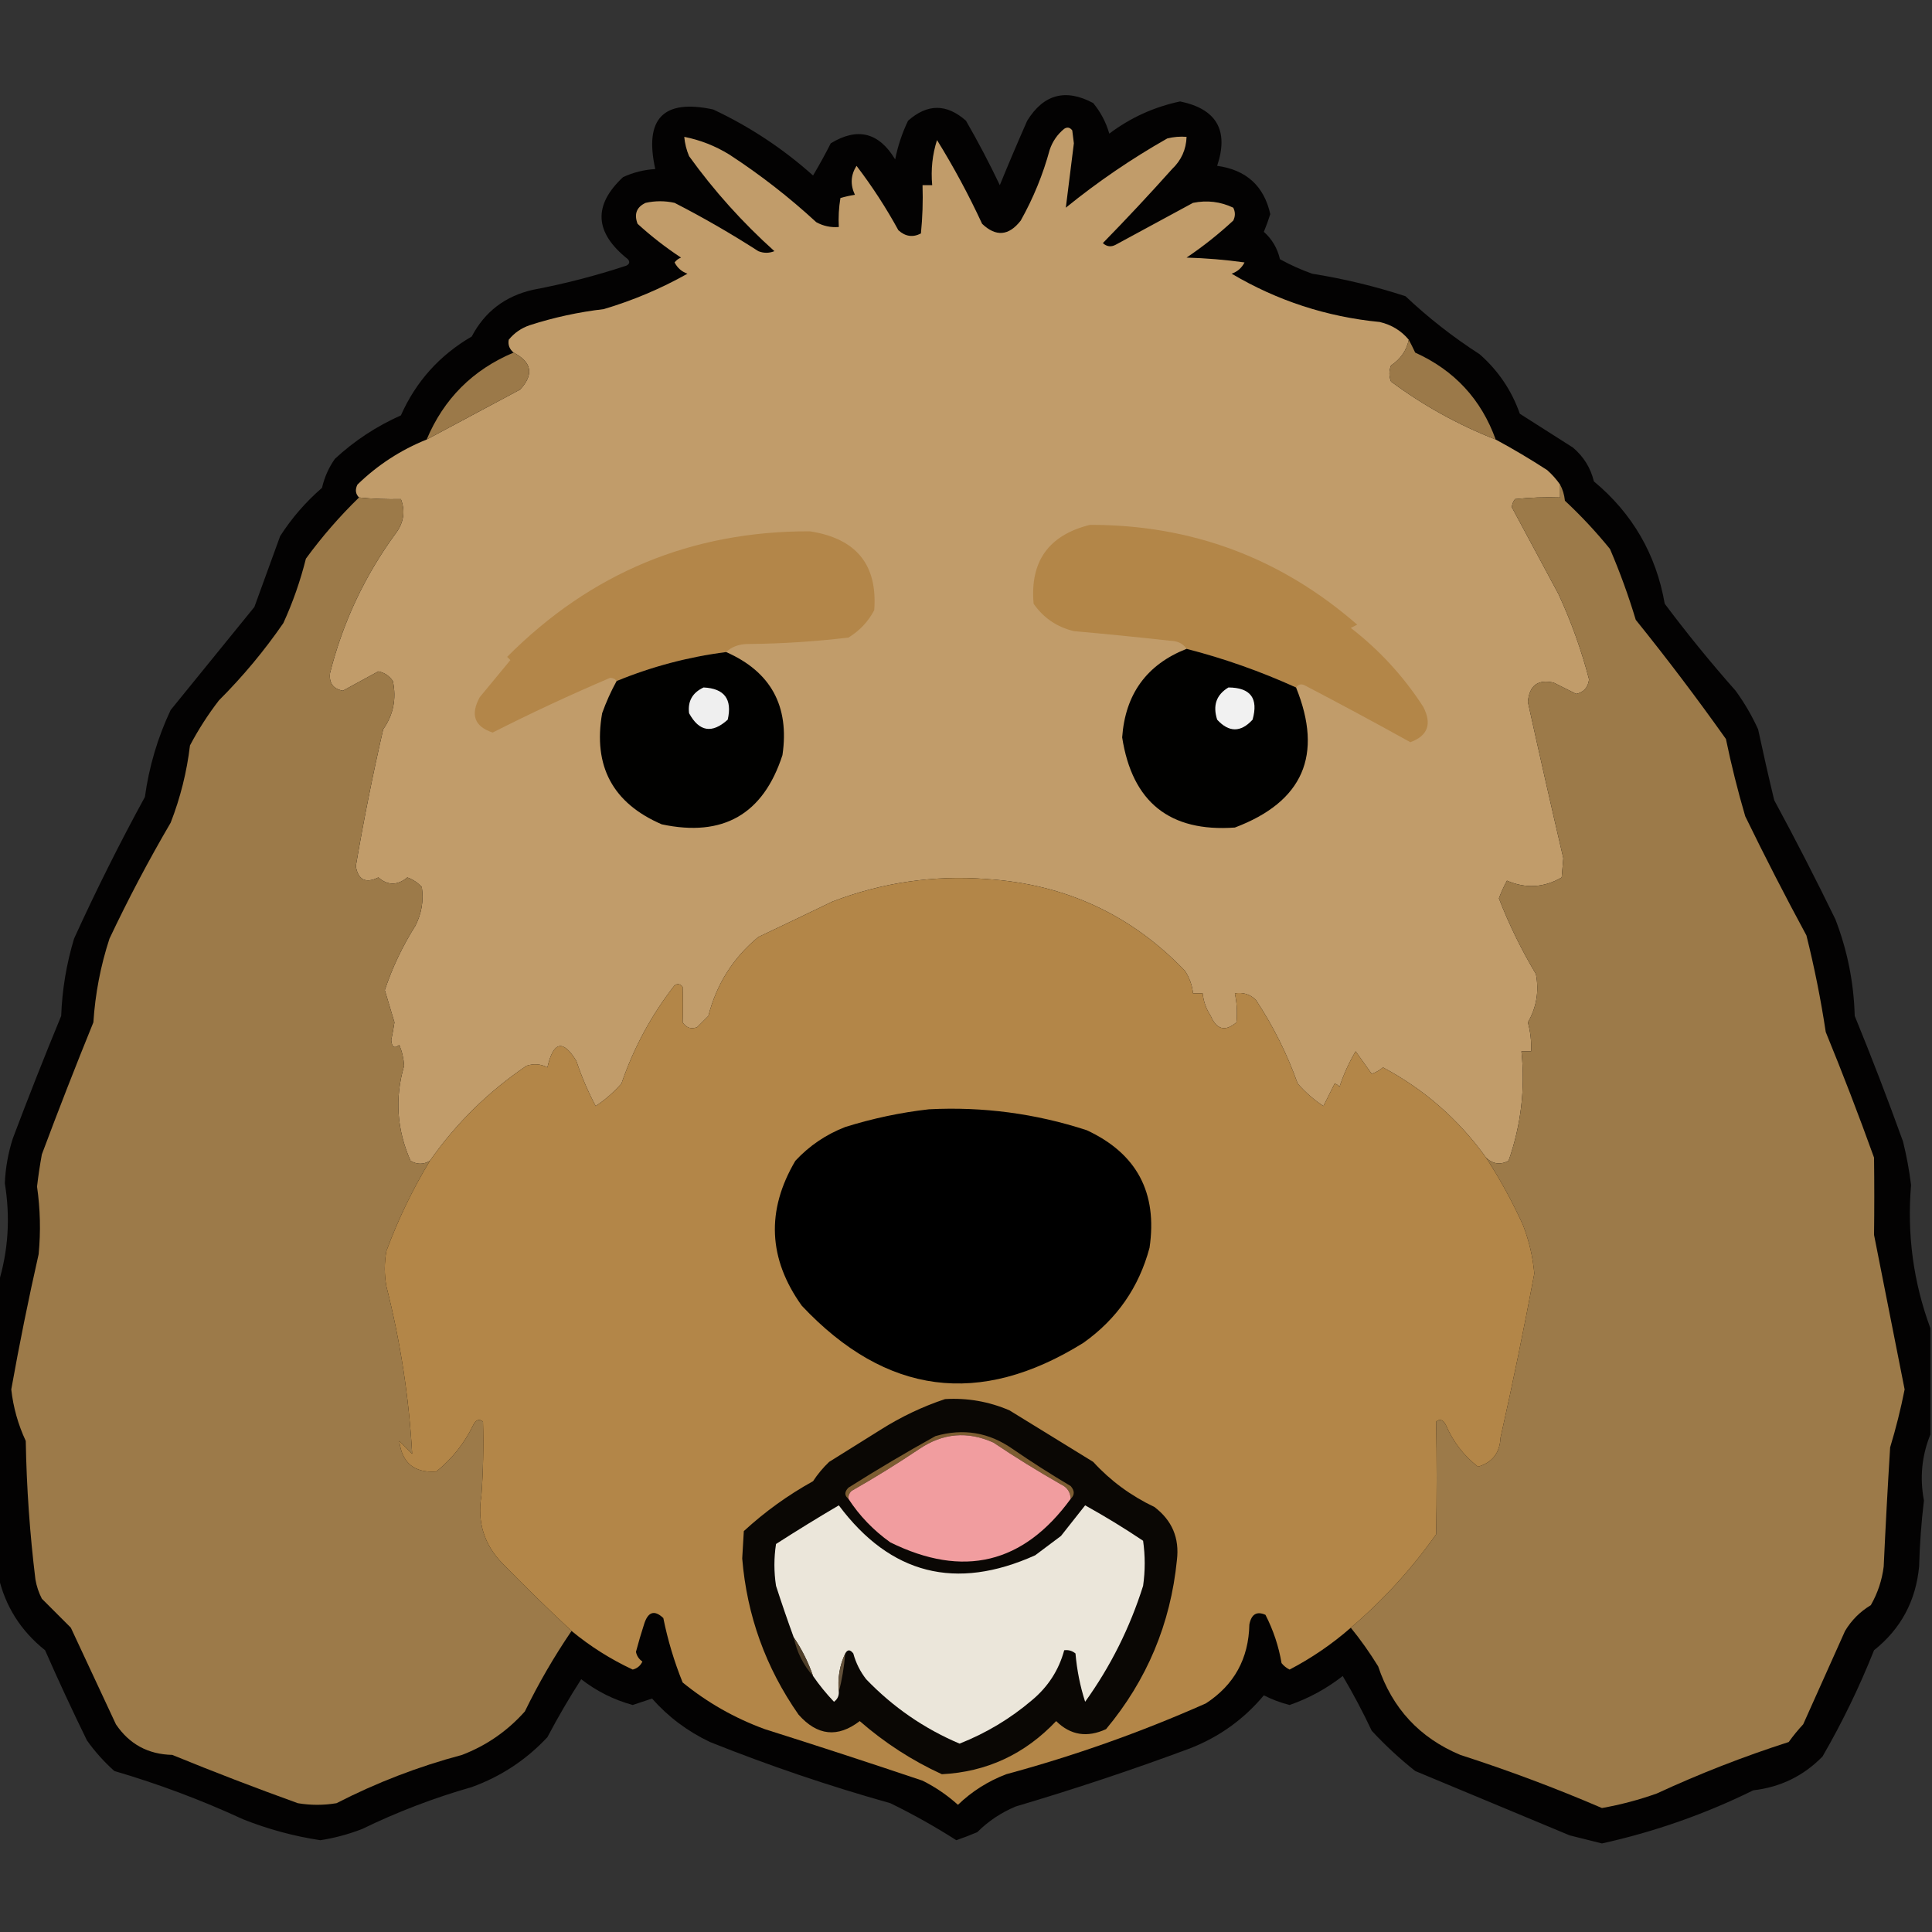 <?xml version="1.0" encoding="UTF-8"?>
<!DOCTYPE svg PUBLIC "-//W3C//DTD SVG 1.1//EN" "http://www.w3.org/Graphics/SVG/1.1/DTD/svg11.dtd">
<svg xmlns="http://www.w3.org/2000/svg" version="1.1" width="600px" height="600px" style="shape-rendering:geometricPrecision; text-rendering:geometricPrecision; image-rendering:optimizeQuality; fill-rule:evenodd; clip-rule:evenodd" xmlns:xlink="http://www.w3.org/1999/xlink">
<rect width="100%" height="100%" fill="#333333" stroke="none"/>
<g><path style="opacity:0.953" fill="#020101" d="M 599.5,412.5 C 599.5,423.5 599.5,434.5 599.5,445.5C 596.825,452.084 596.158,458.918 597.5,466C 596.686,472.753 596.186,479.586 596,486.5C 594.981,497.208 590.315,505.875 582,512.5C 577.452,523.929 572.118,534.929 566,545.5C 560.119,551.524 552.952,555.024 544.5,556C 529.495,563.39 513.829,568.89 497.5,572.5C 494.167,571.667 490.833,570.833 487.5,570C 471.5,563.333 455.5,556.667 439.5,550C 434.699,546.201 430.199,542.034 426,537.5C 423.255,531.675 420.255,526.008 417,520.5C 411.986,524.423 406.486,527.423 400.5,529.5C 397.72,528.805 395.053,527.805 392.5,526.5C 386.282,533.949 378.616,539.449 369.5,543C 351.716,549.614 333.716,555.614 315.5,561C 310.956,562.882 306.956,565.549 303.5,569C 301.341,569.912 299.175,570.745 297,571.5C 290.449,567.31 283.616,563.476 276.5,560C 257.484,554.661 238.817,548.328 220.5,541C 213.528,537.693 207.528,533.193 202.5,527.5C 200.5,528.167 198.5,528.833 196.5,529.5C 190.619,527.893 185.286,525.226 180.5,521.5C 176.748,527.336 173.248,533.336 170,539.5C 163.419,546.542 155.585,551.709 146.5,555C 134.742,558.361 123.409,562.695 112.5,568C 108.291,569.635 103.958,570.802 99.5,571.5C 91.254,570.251 83.254,568.085 75.5,565C 62.532,559.011 49.199,554.011 35.5,550C 32.296,547.131 29.463,543.965 27,540.5C 22.473,531.252 18.14,521.918 14,512.5C 6.424,506.452 1.591,498.785 -0.5,489.5C -0.5,459.167 -0.5,428.833 -0.5,398.5C 2.573,388.462 3.24,378.129 1.5,367.5C 1.694,362.723 2.527,358.057 4,353.5C 8.804,340.754 13.804,328.087 19,315.5C 19.301,307.329 20.634,299.329 23,291.5C 29.791,276.586 37.124,261.919 45,247.5C 46.291,238.077 48.958,229.077 53,220.5C 61.667,209.833 70.333,199.167 79,188.5C 81.667,181.167 84.333,173.833 87,166.5C 90.586,160.909 94.92,155.909 100,151.5C 100.759,148.215 102.092,145.215 104,142.5C 110.062,136.882 116.896,132.382 124.5,129C 129.172,118.492 136.505,110.325 146.5,104.5C 150.549,96.795 156.883,91.961 165.5,90C 175.36,88.137 185.027,85.637 194.5,82.5C 195.521,81.998 195.688,81.332 195,80.5C 184.615,72.272 184.115,63.772 193.5,55C 196.679,53.539 200.012,52.705 203.5,52.5C 200.013,36.822 206.013,30.655 221.5,34C 232.863,39.343 243.196,46.176 252.5,54.5C 254.417,51.288 256.25,47.955 258,44.5C 266.303,39.451 272.969,41.117 278,49.5C 278.834,45.321 280.168,41.321 282,37.5C 288,32.167 294,32.167 300,37.5C 303.759,44.018 307.259,50.684 310.5,57.5C 313.227,50.827 316.061,44.16 319,37.5C 324.093,29.257 330.926,27.424 339.5,32C 341.821,34.808 343.488,37.975 344.5,41.5C 351.073,36.548 358.406,33.214 366.5,31.5C 377.839,33.843 381.672,40.51 378,51.5C 387.045,52.748 392.545,57.748 394.5,66.5C 393.907,68.382 393.24,70.215 392.5,72C 395.062,74.289 396.729,77.123 397.5,80.5C 400.706,82.269 404.039,83.769 407.5,85C 417.369,86.573 427.035,88.906 436.5,92C 443.538,98.655 451.204,104.655 459.5,110C 465.288,115.077 469.455,121.244 472,128.5C 477.5,132 483,135.5 488.5,139C 491.825,141.823 493.992,145.323 495,149.5C 506.985,159.468 514.318,172.135 517,187.5C 523.955,196.79 531.288,205.79 539,214.5C 541.732,218.241 544.066,222.241 546,226.5C 547.575,233.86 549.241,241.194 551,248.5C 557.589,260.677 563.922,273.01 570,285.5C 573.72,295.151 575.72,305.151 576,315.5C 581.278,328.389 586.278,341.389 591,354.5C 592.103,358.949 592.936,363.449 593.5,368C 592.209,383.353 594.209,398.187 599.5,412.5 Z"/></g>
<g><path style="opacity:1" fill="#c19c6a" d="M 437.5,105.5 C 436.839,108.813 435.006,111.48 432,113.5C 431.333,115.167 431.333,116.833 432,118.5C 442.002,125.92 452.836,131.92 464.5,136.5C 469.947,139.44 475.28,142.607 480.5,146C 482.041,147.371 483.375,148.871 484.5,150.5C 484.5,151.833 484.5,153.167 484.5,154.5C 479.821,154.334 475.155,154.501 470.5,155C 469.941,155.725 469.608,156.558 469.5,157.5C 474.316,166.463 479.15,175.463 484,184.5C 487.963,193.056 491.13,201.889 493.5,211C 493.184,213.499 491.851,214.999 489.5,215.5C 487.203,214.351 484.87,213.185 482.5,212C 477.605,210.884 474.939,212.884 474.5,218C 478.074,234.215 481.741,250.381 485.5,266.5C 485.333,268.5 485.167,270.5 485,272.5C 479.51,275.692 473.843,276.025 468,273.5C 467.03,275.274 466.196,277.107 465.5,279C 468.653,287.14 472.487,294.974 477,302.5C 478.018,307.856 477.185,312.856 474.5,317.5C 475.302,320.449 475.636,323.449 475.5,326.5C 474.5,326.5 473.5,326.5 472.5,326.5C 473.718,338.078 472.385,349.412 468.5,360.5C 465.9,361.846 463.567,361.512 461.5,359.5C 452.979,347.641 442.312,338.308 429.5,331.5C 428.452,332.383 427.285,333.05 426,333.5C 424.336,331.201 422.669,328.868 421,326.5C 418.953,329.964 417.287,333.63 416,337.5C 415.586,337.043 415.086,336.709 414.5,336.5C 413.338,338.824 412.171,341.158 411,343.5C 408.037,341.539 405.371,339.206 403,336.5C 399.721,327.276 395.388,318.609 390,310.5C 388.211,308.771 386.044,308.104 383.5,308.5C 384.135,311.493 384.301,314.493 384,317.5C 380.512,320.462 377.845,319.795 376,315.5C 374.589,313.35 373.755,311.016 373.5,308.5C 372.5,308.5 371.5,308.5 370.5,308.5C 370.245,305.984 369.411,303.65 368,301.5C 351.319,284.08 330.819,274.58 306.5,273C 289.982,271.732 273.982,274.065 258.5,280C 250.807,283.713 243.141,287.38 235.5,291C 227.684,297.459 222.518,305.625 220,315.5C 218.833,316.667 217.667,317.833 216.5,319C 214.633,319.711 213.133,319.211 212,317.5C 212.108,313.843 212.108,310.177 212,306.5C 211.282,305.549 210.449,305.383 209.5,306C 202.318,315.192 196.818,325.359 193,336.5C 190.629,339.206 187.963,341.539 185,343.5C 182.619,339.032 180.619,334.365 179,329.5C 174.839,322.711 171.839,323.378 170,331.5C 167.936,330.409 165.769,330.242 163.5,331C 151.667,339 141.667,348.833 133.5,360.5C 131.516,361.694 129.516,361.694 127.5,360.5C 123.23,350.828 122.563,340.995 125.5,331C 125.369,328.747 124.869,326.581 124,324.5C 122.513,325.741 121.68,325.241 121.5,323C 121.887,321.177 122.221,319.343 122.5,317.5C 121.5,314.167 120.5,310.833 119.5,307.5C 121.837,300.491 125.004,293.824 129,287.5C 130.944,283.682 131.611,279.682 131,275.5C 129.758,274.128 128.258,273.128 126.5,272.5C 123.422,275.034 120.422,275.034 117.5,272.5C 113.559,274.437 111.226,273.271 110.5,269C 112.923,254.799 115.756,240.633 119,226.5C 122.173,221.977 123.173,216.977 122,211.5C 120.883,209.876 119.383,208.876 117.5,208.5C 113.833,210.5 110.167,212.5 106.5,214.5C 103.458,213.952 102.124,212.119 102.5,209C 106.51,193.148 113.343,178.648 123,165.5C 125.412,162.203 125.912,158.703 124.5,155C 120.081,155.097 115.747,154.931 111.5,154.5C 110.402,153.399 110.235,152.066 111,150.5C 117.24,144.43 124.407,139.763 132.5,136.5C 142.113,131.358 151.779,126.192 161.5,121C 165.873,116.32 165.206,112.487 159.5,109.5C 158.2,108.399 157.7,107.066 158,105.5C 159.731,103.383 161.898,101.883 164.5,101C 171.996,98.584 179.662,96.917 187.5,96C 196.598,93.302 205.264,89.636 213.5,85C 211.697,84.363 210.364,83.197 209.5,81.5C 210.025,80.808 210.692,80.308 211.5,80C 206.729,76.862 202.229,73.362 198,69.5C 196.86,66.472 197.694,64.305 200.5,63C 203.5,62.333 206.5,62.333 209.5,63C 218.405,67.568 227.072,72.568 235.5,78C 237.167,78.667 238.833,78.667 240.5,78C 230.556,69.061 221.722,59.228 214,48.5C 213.187,46.564 212.687,44.564 212.5,42.5C 217.454,43.473 222.121,45.306 226.5,48C 236.072,54.236 245.072,61.236 253.5,69C 255.677,70.202 258.011,70.702 260.5,70.5C 260.335,67.482 260.502,64.482 261,61.5C 262.533,61.056 264.033,60.723 265.5,60.5C 264.025,57.353 264.192,54.353 266,51.5C 270.831,57.826 275.165,64.492 279,71.5C 281.167,73.464 283.501,73.798 286,72.5C 286.499,67.511 286.666,62.511 286.5,57.5C 287.5,57.5 288.5,57.5 289.5,57.5C 289.063,52.639 289.563,47.972 291,43.5C 296.19,51.88 300.857,60.546 305,69.5C 309.294,73.601 313.294,73.268 317,68.5C 320.908,61.532 323.908,54.199 326,46.5C 326.883,43.898 328.383,41.731 330.5,40C 331.449,39.383 332.282,39.549 333,40.5C 333.167,41.833 333.333,43.167 333.5,44.5C 332.658,51.233 331.825,57.899 331,64.5C 340.893,56.468 351.393,49.301 362.5,43C 364.473,42.505 366.473,42.338 368.5,42.5C 368.365,46.438 366.865,49.772 364,52.5C 357.017,60.317 349.85,67.984 342.5,75.5C 343.723,76.614 345.056,76.781 346.5,76C 354.5,71.667 362.5,67.333 370.5,63C 374.866,62.114 379.033,62.614 383,64.5C 383.667,65.833 383.667,67.167 383,68.5C 378.454,72.714 373.621,76.547 368.5,80C 374.528,80.17 380.528,80.67 386.5,81.5C 385.636,83.197 384.303,84.363 382.5,85C 396.693,93.397 412.026,98.397 428.5,100C 432.181,100.872 435.181,102.706 437.5,105.5 Z"/></g>
<g><path style="opacity:1" fill="#9b7949" d="M 159.5,109.5 C 165.206,112.487 165.873,116.32 161.5,121C 151.779,126.192 142.113,131.358 132.5,136.5C 137.83,123.837 146.83,114.837 159.5,109.5 Z"/></g>
<g><path style="opacity:1" fill="#9b7949" d="M 437.5,105.5 C 438.161,106.718 438.828,108.051 439.5,109.5C 451.673,115.004 460.006,124.004 464.5,136.5C 452.836,131.92 442.002,125.92 432,118.5C 431.333,116.833 431.333,115.167 432,113.5C 435.006,111.48 436.839,108.813 437.5,105.5 Z"/></g>
<g><path style="opacity:1" fill="#9c7a49" d="M 111.5,154.5 C 115.747,154.931 120.081,155.097 124.5,155C 125.912,158.703 125.412,162.203 123,165.5C 113.343,178.648 106.51,193.148 102.5,209C 102.124,212.119 103.458,213.952 106.5,214.5C 110.167,212.5 113.833,210.5 117.5,208.5C 119.383,208.876 120.883,209.876 122,211.5C 123.173,216.977 122.173,221.977 119,226.5C 115.756,240.633 112.923,254.799 110.5,269C 111.226,273.271 113.559,274.437 117.5,272.5C 120.422,275.034 123.422,275.034 126.5,272.5C 128.258,273.128 129.758,274.128 131,275.5C 131.611,279.682 130.944,283.682 129,287.5C 125.004,293.824 121.837,300.491 119.5,307.5C 120.5,310.833 121.5,314.167 122.5,317.5C 122.221,319.343 121.887,321.177 121.5,323C 121.68,325.241 122.513,325.741 124,324.5C 124.869,326.581 125.369,328.747 125.5,331C 122.563,340.995 123.23,350.828 127.5,360.5C 129.516,361.694 131.516,361.694 133.5,360.5C 128.159,369.315 123.659,378.649 120,388.5C 119.333,392.167 119.333,395.833 120,399.5C 124.35,416.622 127.017,433.955 128,451.5C 126.667,450.167 125.333,448.833 124,447.5C 124.805,454.304 128.639,457.47 135.5,457C 140.394,453.065 144.228,448.231 147,442.5C 147.853,440.875 148.853,440.542 150,441.5C 150.223,449.162 150.057,456.829 149.5,464.5C 148.164,472.656 150.331,479.656 156,485.5C 163.062,492.73 170.229,499.73 177.5,506.5C 172.095,514.428 167.262,522.761 163,531.5C 157.581,537.59 151.081,542.09 143.5,545C 129.97,548.597 116.97,553.597 104.5,560C 100.5,560.667 96.5,560.667 92.5,560C 79.389,555.278 66.389,550.278 53.5,545C 45.994,544.832 40.16,541.665 36,535.5C 31.333,525.5 26.667,515.5 22,505.5C 19,502.5 16,499.5 13,496.5C 12.027,494.608 11.36,492.608 11,490.5C 9.249,476.223 8.249,461.89 8,447.5C 5.622,442.412 4.122,437.078 3.5,431.5C 6.007,417.467 8.84,403.467 12,389.5C 12.675,382.482 12.509,375.482 11.5,368.5C 11.892,365.151 12.392,361.817 13,358.5C 18.137,344.754 23.471,331.088 29,317.5C 29.573,308.604 31.239,299.937 34,291.5C 39.809,279.215 46.142,267.215 53,255.5C 56.016,247.756 58.016,239.756 59,231.5C 61.606,226.565 64.606,221.898 68,217.5C 75.42,210.084 82.087,202.084 88,193.5C 90.944,187.065 93.277,180.399 95,173.5C 99.963,166.704 105.463,160.37 111.5,154.5 Z"/></g>
<g><path style="opacity:1" fill="#9c7a49" d="M 484.5,150.5 C 485.302,151.952 485.802,153.618 486,155.5C 491.034,160.199 495.7,165.199 500,170.5C 503.086,177.689 505.752,185.022 508,192.5C 517.717,204.55 527.051,216.883 536,229.5C 537.677,237.587 539.677,245.587 542,253.5C 548.093,266.021 554.427,278.354 561,290.5C 563.476,300.397 565.476,310.397 567,320.5C 572.278,333.389 577.278,346.389 582,359.5C 582.102,367.504 582.102,375.504 582,383.5C 585.167,399.503 588.334,415.503 591.5,431.5C 590.298,437.572 588.798,443.572 587,449.5C 586.234,461.828 585.567,474.161 585,486.5C 584.466,490.768 583.133,494.768 581,498.5C 577.667,500.5 575,503.167 573,506.5C 568.667,516.167 564.333,525.833 560,535.5C 558.38,537.241 556.88,539.075 555.5,541C 541.519,545.489 527.852,550.823 514.5,557C 508.958,558.969 503.292,560.469 497.5,561.5C 483.121,555.317 468.455,549.817 453.5,545C 440.872,539.704 432.372,530.537 428,517.5C 425.39,513.258 422.557,509.258 419.5,505.5C 429.546,496.954 438.379,487.287 446,476.5C 446.222,464.827 446.222,453.16 446,441.5C 447.147,440.542 448.147,440.875 449,442.5C 451.261,447.749 454.595,452.082 459,455.5C 463.444,454.218 465.778,451.218 466,446.5C 469.804,429.582 473.304,412.582 476.5,395.5C 476.034,390.335 474.867,385.335 473,380.5C 469.65,373.125 465.817,366.125 461.5,359.5C 463.567,361.512 465.9,361.846 468.5,360.5C 472.385,349.412 473.718,338.078 472.5,326.5C 473.5,326.5 474.5,326.5 475.5,326.5C 475.636,323.449 475.302,320.449 474.5,317.5C 477.185,312.856 478.018,307.856 477,302.5C 472.487,294.974 468.653,287.14 465.5,279C 466.196,277.107 467.03,275.274 468,273.5C 473.843,276.025 479.51,275.692 485,272.5C 485.167,270.5 485.333,268.5 485.5,266.5C 481.741,250.381 478.074,234.215 474.5,218C 474.939,212.884 477.605,210.884 482.5,212C 484.87,213.185 487.203,214.351 489.5,215.5C 491.851,214.999 493.184,213.499 493.5,211C 491.13,201.889 487.963,193.056 484,184.5C 479.15,175.463 474.316,166.463 469.5,157.5C 469.608,156.558 469.941,155.725 470.5,155C 475.155,154.501 479.821,154.334 484.5,154.5C 484.5,153.167 484.5,151.833 484.5,150.5 Z"/></g>
<g><path style="opacity:1" fill="#b38648" d="M 402.5,213.5 C 391.437,208.48 380.103,204.48 368.5,201.5C 367.411,199.883 365.744,199.05 363.5,199C 353.512,197.89 343.512,196.89 333.5,196C 328.25,194.748 324.083,191.914 321,187.5C 319.826,174.354 325.659,166.187 338.5,163C 370.069,162.954 397.735,173.287 421.5,194C 420.833,194.333 420.167,194.667 419.5,195C 428.417,201.915 435.917,210.082 442,219.5C 444.762,224.829 443.429,228.496 438,230.5C 427.307,224.567 416.473,218.734 405.5,213C 404.251,212.26 403.251,212.427 402.5,213.5 Z"/></g>
<g><path style="opacity:1" fill="#b38649" d="M 225.5,202.5 C 213.747,204.012 202.414,207.012 191.5,211.5C 191.083,210.876 190.416,210.543 189.5,210.5C 177.115,215.777 164.948,221.444 153,227.5C 147.339,225.63 146.006,221.963 149,216.5C 152.167,212.667 155.333,208.833 158.5,205C 158.167,204.667 157.833,204.333 157.5,204C 183.44,177.911 214.773,164.911 251.5,165C 265.913,167.216 272.579,175.383 271.5,189.5C 269.635,193.043 266.968,195.876 263.5,198C 253.225,199.233 242.892,199.9 232.5,200C 229.639,199.97 227.305,200.803 225.5,202.5 Z"/></g>
<g><path style="opacity:1" fill="#010100" d="M 225.5,202.5 C 239.395,208.615 245.229,219.282 243,234.5C 237.04,252.901 224.54,260.067 205.5,256C 190.298,249.434 184.132,237.934 187,221.5C 188.24,218.022 189.74,214.689 191.5,211.5C 202.414,207.012 213.747,204.012 225.5,202.5 Z"/></g>
<g><path style="opacity:1" fill="#010100" d="M 368.5,201.5 C 380.103,204.48 391.437,208.48 402.5,213.5C 410.999,234.509 404.665,249.009 383.5,257C 363.282,258.456 351.616,249.123 348.5,229C 349.46,215.546 356.127,206.379 368.5,201.5 Z"/></g>
<g><path style="opacity:1" fill="#efefef" d="M 218.5,213.5 C 224.967,213.806 227.467,217.139 226,223.5C 221.132,227.911 217.132,227.244 214,221.5C 213.533,217.785 215.033,215.119 218.5,213.5 Z"/></g>
<g><path style="opacity:1" fill="#f1f1f1" d="M 381.5,213.5 C 388.369,213.538 390.869,216.871 389,223.5C 385.333,227.5 381.667,227.5 378,223.5C 376.581,219.082 377.748,215.749 381.5,213.5 Z"/></g>
<g><path style="opacity:1" fill="#b38648" d="M 461.5,359.5 C 465.817,366.125 469.65,373.125 473,380.5C 474.867,385.335 476.034,390.335 476.5,395.5C 473.304,412.582 469.804,429.582 466,446.5C 465.778,451.218 463.444,454.218 459,455.5C 454.595,452.082 451.261,447.749 449,442.5C 448.147,440.875 447.147,440.542 446,441.5C 446.222,453.16 446.222,464.827 446,476.5C 438.379,487.287 429.546,496.954 419.5,505.5C 413.716,510.565 407.383,514.898 400.5,518.5C 399.522,518.023 398.689,517.357 398,516.5C 397.101,511.236 395.435,506.236 393,501.5C 390.291,500.294 388.625,501.294 388,504.5C 387.779,515.115 383.279,523.282 374.5,529C 354.406,537.92 333.739,545.254 312.5,551C 306.824,553.167 301.824,556.334 297.5,560.5C 294.18,557.506 290.513,555.006 286.5,553C 270.226,547.514 253.893,542.181 237.5,537C 228.138,533.572 219.638,528.739 212,522.5C 209.381,516.023 207.381,509.357 206,502.5C 203.211,499.871 201.211,500.538 200,504.5C 199.089,507.311 198.256,510.144 197.5,513C 197.759,514.261 198.426,515.261 199.5,516C 198.91,517.299 197.91,518.132 196.5,518.5C 189.639,515.3 183.306,511.3 177.5,506.5C 170.229,499.73 163.062,492.73 156,485.5C 150.331,479.656 148.164,472.656 149.5,464.5C 150.057,456.829 150.223,449.162 150,441.5C 148.853,440.542 147.853,440.875 147,442.5C 144.228,448.231 140.394,453.065 135.5,457C 128.639,457.47 124.805,454.304 124,447.5C 125.333,448.833 126.667,450.167 128,451.5C 127.017,433.955 124.35,416.622 120,399.5C 119.333,395.833 119.333,392.167 120,388.5C 123.659,378.649 128.159,369.315 133.5,360.5C 141.667,348.833 151.667,339 163.5,331C 165.769,330.242 167.936,330.409 170,331.5C 171.839,323.378 174.839,322.711 179,329.5C 180.619,334.365 182.619,339.032 185,343.5C 187.963,341.539 190.629,339.206 193,336.5C 196.818,325.359 202.318,315.192 209.5,306C 210.449,305.383 211.282,305.549 212,306.5C 212.108,310.177 212.108,313.843 212,317.5C 213.133,319.211 214.633,319.711 216.5,319C 217.667,317.833 218.833,316.667 220,315.5C 222.518,305.625 227.684,297.459 235.5,291C 243.141,287.38 250.807,283.713 258.5,280C 273.982,274.065 289.982,271.732 306.5,273C 330.819,274.58 351.319,284.08 368,301.5C 369.411,303.65 370.245,305.984 370.5,308.5C 371.5,308.5 372.5,308.5 373.5,308.5C 373.755,311.016 374.589,313.35 376,315.5C 377.845,319.795 380.512,320.462 384,317.5C 384.301,314.493 384.135,311.493 383.5,308.5C 386.044,308.104 388.211,308.771 390,310.5C 395.388,318.609 399.721,327.276 403,336.5C 405.371,339.206 408.037,341.539 411,343.5C 412.171,341.158 413.338,338.824 414.5,336.5C 415.086,336.709 415.586,337.043 416,337.5C 417.287,333.63 418.953,329.964 421,326.5C 422.669,328.868 424.336,331.201 426,333.5C 427.285,333.05 428.452,332.383 429.5,331.5C 442.312,338.308 452.979,347.641 461.5,359.5 Z"/></g>
<g><path style="opacity:1" fill="#000000" d="M 288.5,344.5 C 305.262,343.642 321.595,345.809 337.5,351C 353.024,358.208 359.524,370.375 357,387.5C 353.708,399.792 346.875,409.626 336.5,417C 304.281,437.094 275.114,433.261 249,405.5C 238.57,390.92 237.904,375.92 247,360.5C 251.346,355.826 256.513,352.326 262.5,350C 271.116,347.312 279.782,345.478 288.5,344.5 Z"/></g>
<g><path style="opacity:1" fill="#0a0704" d="M 293.5,434.5 C 300.438,434.09 307.105,435.257 313.5,438C 322.167,443.333 330.833,448.667 339.5,454C 344.867,459.863 351.201,464.53 358.5,468C 363.994,472.155 366.327,477.655 365.5,484.5C 363.534,504.264 356.201,521.764 343.5,537C 337.604,539.722 332.438,538.889 328,534.5C 318.252,544.794 306.419,550.294 292.5,551C 283.241,546.754 274.741,541.254 267,534.5C 260.164,539.741 253.831,539.074 248,532.5C 237.797,517.889 231.963,501.722 230.5,484C 230.667,481.167 230.833,478.333 231,475.5C 237.548,469.476 244.715,464.309 252.5,460C 253.928,457.815 255.595,455.815 257.5,454C 262.833,450.667 268.167,447.333 273.5,444C 279.874,439.977 286.54,436.811 293.5,434.5 Z"/></g>
<g><path style="opacity:1" fill="#7d5d32" d="M 332.5,465.5 C 332.439,463.408 331.439,461.908 329.5,461C 322.332,456.917 315.332,452.584 308.5,448C 300.483,444.39 292.816,445.057 285.5,450C 278.668,454.584 271.668,458.917 264.5,463C 263.748,463.671 263.414,464.504 263.5,465.5C 262.209,464.458 262.209,463.292 263.5,462C 272.335,456.415 281.335,451.081 290.5,446C 299.139,443.493 307.139,444.826 314.5,450C 320.366,454.031 326.366,457.864 332.5,461.5C 333.782,462.958 333.782,464.292 332.5,465.5 Z"/></g>
<g><path style="opacity:1" fill="#f19d9f" d="M 332.5,465.5 C 317.816,485.659 299.15,490.159 276.5,479C 271.262,475.264 266.929,470.764 263.5,465.5C 263.414,464.504 263.748,463.671 264.5,463C 271.668,458.917 278.668,454.584 285.5,450C 292.816,445.057 300.483,444.39 308.5,448C 315.332,452.584 322.332,456.917 329.5,461C 331.439,461.908 332.439,463.408 332.5,465.5 Z"/></g>
<g><path style="opacity:1" fill="#ebe6da" d="M 262.5,513.5 C 260.75,517.183 260.083,521.183 260.5,525.5C 260.539,526.756 260.039,527.756 259,528.5C 256.575,525.947 254.408,523.28 252.5,520.5C 251.008,516.182 249.008,512.182 246.5,508.5C 244.572,503.216 242.739,497.883 241,492.5C 240.333,488.167 240.333,483.833 241,479.5C 247.416,475.375 253.916,471.375 260.5,467.5C 276.507,488.942 296.841,494.109 321.5,483C 324.167,481 326.833,479 329.5,477C 332.025,473.814 334.525,470.647 337,467.5C 343.15,470.909 349.15,474.576 355,478.5C 355.667,483.167 355.667,487.833 355,492.5C 350.893,505.517 344.893,517.517 337,528.5C 335.451,523.69 334.451,518.69 334,513.5C 332.989,512.663 331.822,512.33 330.5,512.5C 328.825,518.669 325.492,523.836 320.5,528C 313.756,533.741 306.256,538.241 298,541.5C 286.989,536.829 277.323,530.163 269,521.5C 267.139,519.112 265.806,516.446 265,513.5C 264.023,512.226 263.189,512.226 262.5,513.5 Z"/></g>
<g><path style="opacity:1" fill="#503f29" d="M 246.5,508.5 C 249.008,512.182 251.008,516.182 252.5,520.5C 249.46,517.086 247.46,513.086 246.5,508.5 Z"/></g>
<g><path style="opacity:1" fill="#63513a" d="M 262.5,513.5 C 262.149,517.684 261.482,521.684 260.5,525.5C 260.083,521.183 260.75,517.183 262.5,513.5 Z"/></g>
</svg>
